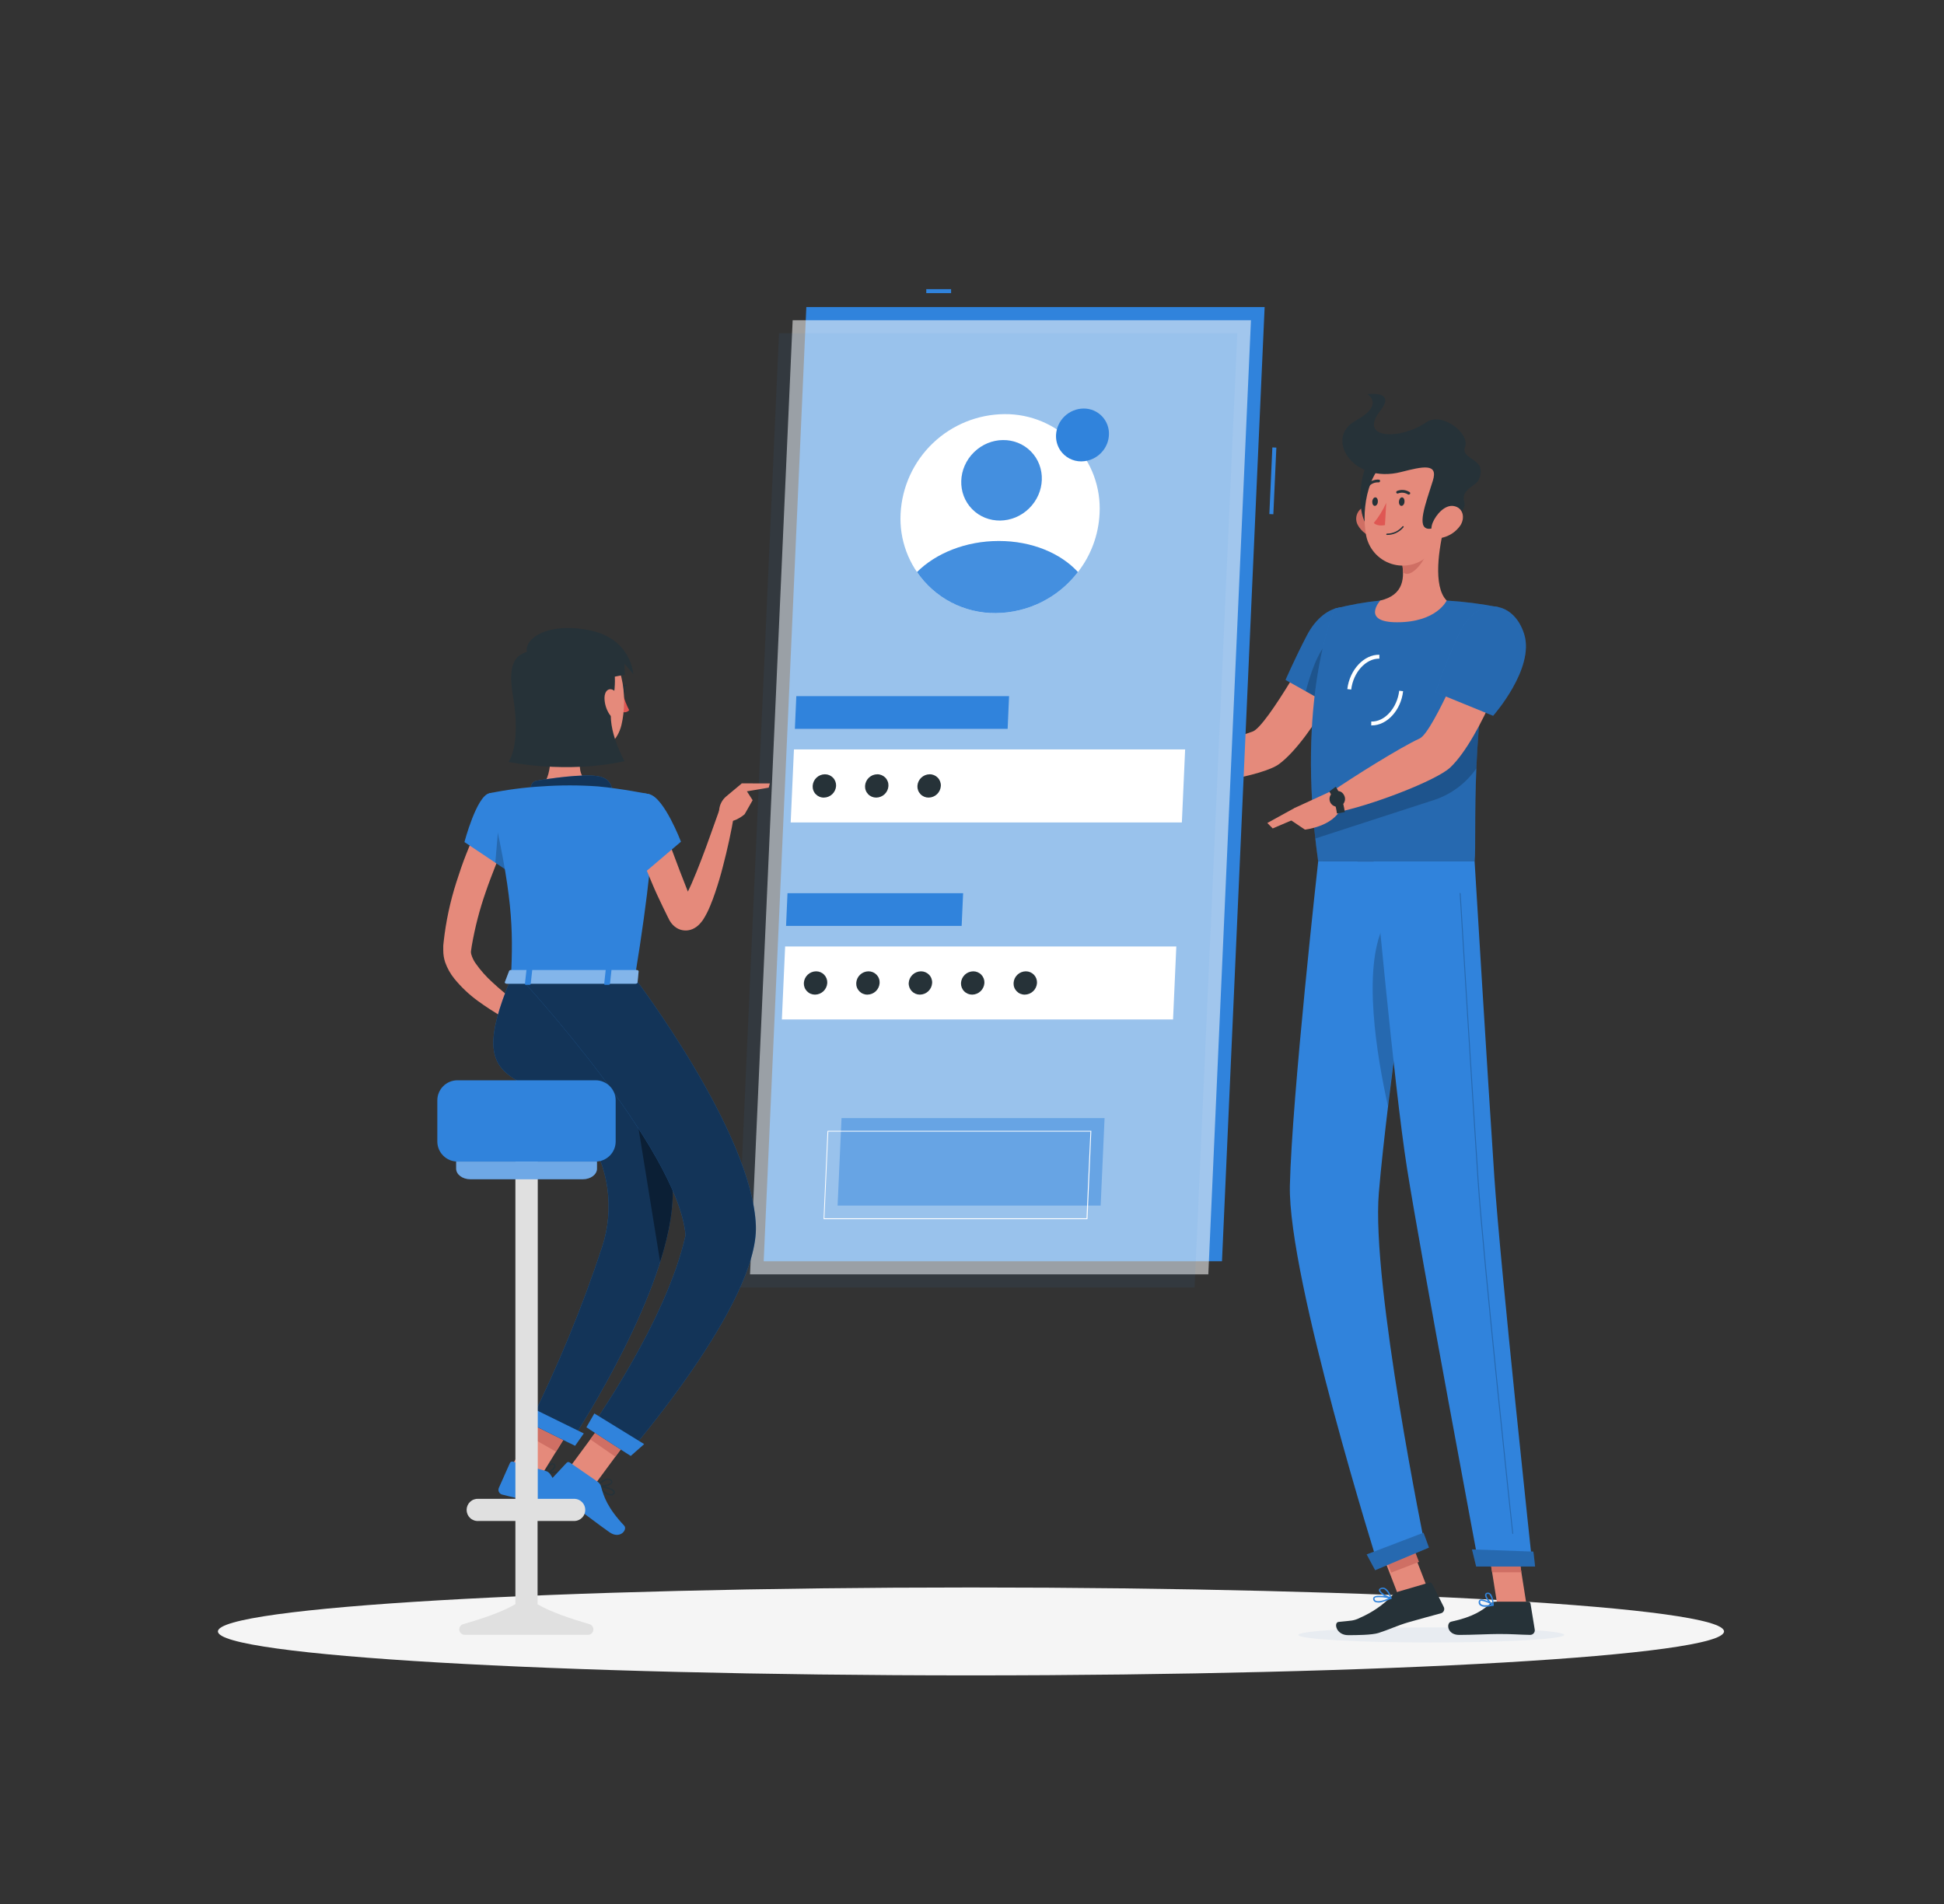 <svg width="442" height="433" viewBox="0 0 442 433" fill="none" xmlns="http://www.w3.org/2000/svg">
<rect x="0" y="0" width="442" height="433" fill="#333333" stroke="none"/>
<path d="M220.766 380.995C315.327 380.995 391.984 376.519 391.984 370.999C391.984 365.478 315.327 361.002 220.766 361.002C126.206 361.002 49.549 365.478 49.549 370.999C49.549 376.519 126.206 380.995 220.766 380.995Z" fill="#F5F5F5"/>
<path d="M308.411 147.751L299.651 144.219C299.651 144.219 288.091 165.297 284.78 166.366C280.276 167.814 270.951 171.841 265.423 172.547C264.672 173.43 263.445 176.177 263.56 177.175C270.986 179.656 287.305 176.362 290.802 173.766C298.759 167.876 308.411 147.751 308.411 147.751Z" fill="#E58A7B"/>
<path d="M311.104 142.955C312.738 148.986 303.889 161.119 303.889 161.119L292.295 154.62C292.295 154.62 294.467 149.631 297.116 144.553C301.364 136.349 309.241 136.076 311.104 142.955Z" fill="#3083DC"/>
<path opacity="0.2" d="M311.104 142.955C312.738 148.986 303.889 161.119 303.889 161.119L292.295 154.62C292.295 154.62 294.467 149.631 297.116 144.553C301.364 136.349 309.241 136.076 311.104 142.955Z" fill="black"/>
<path opacity="0.2" d="M296.896 157.217L301.461 159.778L302.265 145.764C299.607 147.804 297.734 153.95 296.896 157.217Z" fill="black"/>
<path d="M303.474 138.418C303.474 138.418 294.449 158.499 299.712 195.888H335.274C335.839 190.43 333.967 163.797 340.74 138.082C336.839 137.32 332.892 136.815 328.924 136.572C323.892 136.281 318.847 136.281 313.815 136.572C310.327 136.926 306.87 137.543 303.474 138.418Z" fill="#3083DC"/>
<path opacity="0.2" d="M303.474 138.418C303.474 138.418 294.449 158.499 299.712 195.888H335.274C335.839 190.43 333.967 163.797 340.74 138.082C336.839 137.32 332.892 136.815 328.924 136.572C323.892 136.281 318.847 136.281 313.815 136.572C310.327 136.926 306.87 137.543 303.474 138.418Z" fill="black"/>
<g style="mix-blend-mode:multiply">
<path d="M295.226 371.793C295.173 372.747 308.658 373.515 325.339 373.515C342.02 373.515 355.602 372.747 355.655 371.793C355.708 370.84 342.232 370.08 325.542 370.08C308.852 370.08 295.288 370.849 295.226 371.793Z" fill="#E8ECF1"/>
</g>
<path d="M318.964 346.734L312.657 349.176L318.09 363.211L324.397 360.77L318.964 346.734Z" fill="#E58A7B"/>
<path d="M347.089 365.003H340.439L338.002 349.611H344.652L347.089 365.003Z" fill="#E58A7B"/>
<path d="M339.98 364.234H347.451C347.581 364.235 347.706 364.281 347.804 364.365C347.903 364.449 347.969 364.566 347.99 364.694L348.952 370.601C348.972 370.75 348.961 370.9 348.917 371.044C348.874 371.187 348.801 371.319 348.702 371.431C348.603 371.544 348.481 371.633 348.344 371.694C348.208 371.755 348.06 371.786 347.91 371.785C345.305 371.74 344.051 371.581 340.766 371.581C338.744 371.581 334.585 371.793 331.777 371.793C328.968 371.793 328.783 369.038 329.94 368.782C335.132 367.661 337.146 366.133 338.876 364.649C339.182 364.381 339.574 364.234 339.98 364.234Z" fill="#263238"/>
<path d="M317.904 361.957L324.968 359.891C325.094 359.855 325.229 359.864 325.349 359.915C325.47 359.967 325.569 360.058 325.63 360.173L328.28 365.472C328.341 365.606 328.373 365.752 328.372 365.9C328.371 366.048 328.338 366.194 328.275 366.328C328.212 366.461 328.12 366.58 328.007 366.674C327.893 366.769 327.76 366.838 327.617 366.876C325.048 367.582 323.326 368.015 320.111 368.951C317.895 369.596 315.634 370.646 313.444 371.344C311.925 371.83 308.358 371.847 306.512 371.847C303.783 371.847 303.174 368.969 304.349 368.836C307.307 368.509 307.704 368.66 309.338 367.838C312.011 366.67 314.434 364.997 316.473 362.911C316.858 362.472 317.351 362.143 317.904 361.957Z" fill="#263238"/>
<path d="M266.536 172.511L259.224 169.447L256.213 177.553C259.21 178.01 262.258 178.01 265.255 177.553L266.536 172.511Z" fill="#E58A7B"/>
<path d="M253.784 169.236L253.59 174.622L256.213 177.537L259.224 169.43L253.784 169.236Z" fill="#E58A7B"/>
<path d="M319.829 347.926L313.502 350.369L316.304 357.627L322.631 355.184L319.829 347.926Z" fill="#CF6F64"/>
<path d="M344.652 349.611H338.002L339.265 357.55H345.914L344.652 349.611Z" fill="#CF6F64"/>
<path opacity="0.2" d="M298.582 185.775C298.715 187.373 298.865 189.007 299.059 190.684L325.498 182.101C329.627 180.877 333.215 178.283 335.671 174.745C335.777 172.387 335.909 169.906 336.112 167.319C336.201 166.065 336.307 164.775 336.422 163.468C336.536 162.161 336.695 160.713 336.863 159.318L298.582 185.775Z" fill="black"/>
<path d="M307.219 156.81L306.335 156.704C306.856 152.289 310.15 148.809 313.621 148.898V149.781C310.583 149.719 307.687 152.854 307.219 156.81Z" fill="white"/>
<path d="M311.925 164.962H311.775V164.079C314.813 164.193 317.665 161.023 318.133 157.076L319.016 157.182C318.548 161.5 315.36 164.962 311.925 164.962Z" fill="white"/>
<path d="M328.43 119.555C327.185 124.42 325.719 133.33 328.924 136.571C328.924 136.571 326.681 141.508 317.648 141.508C309.391 141.508 313.815 136.571 313.815 136.571C319.308 135.282 319.405 131.273 318.681 127.476L328.43 119.555Z" fill="#E58A7B"/>
<path d="M324.456 122.785L318.69 127.475C318.868 128.347 318.972 129.233 318.999 130.124C320.685 131.802 324.067 127.554 324.412 125.382C324.587 124.526 324.602 123.646 324.456 122.785Z" fill="#CF6F64"/>
<path d="M308.773 119.494C309.174 120.189 309.714 120.794 310.36 121.271C311.006 121.749 311.743 122.087 312.526 122.267C314.645 122.735 315.705 120.783 315.122 118.823C314.601 117.056 312.861 114.681 310.707 115.087C310.245 115.182 309.813 115.387 309.447 115.683C309.08 115.979 308.79 116.359 308.601 116.791C308.412 117.222 308.328 117.693 308.358 118.163C308.388 118.633 308.53 119.09 308.773 119.494Z" fill="#CF6F64"/>
<path d="M312.279 103.924C308.976 105.434 307.81 118.557 311.961 120.499C316.111 122.442 318.531 101.054 312.279 103.924Z" fill="#263238"/>
<path d="M329.436 112.233C328.642 118.821 328.553 122.697 325.021 126.071C323.927 127.19 322.544 127.985 321.026 128.368C319.508 128.751 317.914 128.708 316.419 128.242C314.924 127.776 313.587 126.906 312.556 125.728C311.525 124.55 310.839 123.11 310.574 121.567C309.506 115.65 310.98 105.875 317.586 103.252C318.974 102.64 320.5 102.41 322.006 102.587C323.513 102.763 324.945 103.339 326.154 104.255C327.363 105.171 328.305 106.394 328.882 107.797C329.459 109.2 329.651 110.731 329.436 112.233Z" fill="#E58A7B"/>
<path d="M318.584 107.333C323.476 106.088 327.07 105.24 325.781 109.311C324.076 114.751 322.028 120.014 324.774 120.252C326.452 120.402 333.869 117.259 332.925 114.071C332.103 111.298 335.574 110.538 336.192 109.134C338.479 104.048 331.936 104.719 333.101 101.628C334.267 98.538 327.803 93.558 324.271 96.039C318.522 100.048 308.658 99.986 313.842 93.39C317.559 88.683 310.927 89.646 310.927 89.646C310.927 89.646 314.937 92.021 308.19 95.695C301.055 99.615 307.598 110.15 318.584 107.333Z" fill="#263238"/>
<path d="M332.033 119.494C331.067 120.891 329.616 121.88 327.962 122.267C325.781 122.735 324.942 120.783 325.763 118.823C326.496 117.056 328.509 114.681 330.593 115.087C332.677 115.493 333.154 117.763 332.033 119.494Z" fill="#E58A7B"/>
<path d="M299.712 195.887C299.712 195.887 293.743 249.312 293.275 269.587C292.798 290.675 313.506 356.472 313.506 356.472L324.103 352.057C324.103 352.057 311.74 291.938 313.506 271.23C315.378 248.65 323.114 195.922 323.114 195.922L299.712 195.887Z" fill="#3083DC"/>
<path opacity="0.2" d="M314.548 210.553C309.788 220.426 312.994 239.951 315.572 251.519C316.553 243.35 317.718 234.484 318.822 226.281C318.716 213.671 317.736 203.93 314.548 210.553Z" fill="black"/>
<path d="M323.635 348.561C323.688 348.561 324.889 351.934 324.889 351.934L312.667 357.074L310.742 353.488L323.635 348.561Z" fill="#3083DC"/>
<path d="M312.331 195.887C312.331 195.887 316.897 246.698 319.917 265.728C323.237 286.578 336.254 356.013 336.254 356.013H348.431C348.431 356.013 341.137 288.264 339.76 267.618C338.258 245.224 335.274 195.887 335.274 195.887H312.331Z" fill="#3083DC"/>
<path d="M348.617 352.844C348.67 352.844 349.023 356.244 349.023 356.244H335.636L334.682 352.34L348.617 352.844Z" fill="#3083DC"/>
<path opacity="0.2" d="M343.954 348.816C343.926 348.816 343.9 348.807 343.879 348.789C343.857 348.771 343.844 348.746 343.839 348.719C343.769 348.101 337.19 286.904 335.954 268.36C334.611 248.244 331.909 203.622 331.883 203.172C331.881 203.157 331.883 203.143 331.888 203.129C331.893 203.115 331.9 203.102 331.91 203.091C331.92 203.08 331.932 203.072 331.946 203.066C331.959 203.06 331.974 203.057 331.989 203.057C332.018 203.057 332.045 203.068 332.067 203.088C332.088 203.107 332.101 203.134 332.103 203.163C332.103 203.614 334.832 248.2 336.174 268.351C337.411 286.895 343.989 348.048 344.051 348.71C344.054 348.725 344.053 348.74 344.05 348.754C344.046 348.768 344.039 348.782 344.03 348.793C344.021 348.805 344.009 348.815 343.996 348.822C343.983 348.829 343.969 348.833 343.954 348.834V348.816Z" fill="black"/>
<path d="M319.334 114.072C319.334 114.61 318.999 115.043 318.645 115.043C318.292 115.043 318.036 114.61 318.071 114.072C318.107 113.533 318.407 113.1 318.76 113.1C319.113 113.1 319.37 113.542 319.334 114.072Z" fill="#263238"/>
<path d="M313.276 114.072C313.276 114.61 312.932 115.043 312.588 115.043C312.243 115.043 311.978 114.61 312.005 114.072C312.031 113.533 312.349 113.1 312.702 113.1C313.056 113.1 313.312 113.542 313.276 114.072Z" fill="#263238"/>
<path d="M315.184 114.344C314.447 115.989 313.497 117.53 312.358 118.928C313.241 119.811 314.892 119.404 314.892 119.404L315.184 114.344Z" fill="#DF5753"/>
<path d="M315.343 121.656C315.322 121.656 315.302 121.652 315.283 121.644C315.264 121.636 315.247 121.624 315.233 121.609C315.219 121.594 315.208 121.577 315.201 121.557C315.194 121.538 315.191 121.518 315.193 121.497C315.195 121.454 315.214 121.414 315.245 121.384C315.276 121.355 315.317 121.338 315.36 121.338C316.036 121.343 316.704 121.196 317.315 120.909C317.926 120.622 318.465 120.201 318.893 119.678C318.923 119.651 318.962 119.637 319.003 119.637C319.044 119.637 319.083 119.651 319.113 119.678C319.142 119.708 319.158 119.747 319.158 119.789C319.158 119.83 319.142 119.869 319.113 119.899C318.656 120.455 318.08 120.901 317.427 121.205C316.775 121.509 316.063 121.663 315.343 121.656Z" fill="#263238"/>
<path d="M320.412 112.446C320.369 112.467 320.322 112.479 320.275 112.479C320.227 112.479 320.18 112.467 320.138 112.446C319.807 112.232 319.432 112.099 319.04 112.058C318.649 112.017 318.254 112.068 317.886 112.207C317.85 112.225 317.811 112.236 317.771 112.238C317.731 112.241 317.691 112.236 317.653 112.222C317.615 112.209 317.58 112.189 317.551 112.162C317.521 112.135 317.497 112.102 317.48 112.066C317.447 111.987 317.446 111.899 317.478 111.82C317.509 111.741 317.57 111.677 317.648 111.642C318.109 111.454 318.61 111.379 319.106 111.425C319.603 111.472 320.081 111.637 320.5 111.907C320.534 111.93 320.563 111.96 320.585 111.994C320.607 112.028 320.623 112.067 320.63 112.107C320.637 112.147 320.637 112.188 320.628 112.228C320.619 112.268 320.603 112.306 320.579 112.34C320.535 112.39 320.476 112.427 320.412 112.446Z" fill="#263238"/>
<path d="M310.936 110.68C310.889 110.668 310.846 110.644 310.813 110.609C310.783 110.58 310.76 110.546 310.744 110.508C310.728 110.47 310.72 110.429 310.72 110.388C310.72 110.347 310.728 110.306 310.744 110.269C310.76 110.231 310.783 110.196 310.813 110.168C311.151 109.788 311.573 109.492 312.044 109.302C312.516 109.112 313.025 109.033 313.532 109.073C313.573 109.079 313.612 109.093 313.647 109.115C313.682 109.137 313.711 109.166 313.735 109.2C313.758 109.234 313.774 109.272 313.782 109.313C313.789 109.353 313.789 109.394 313.78 109.435C313.761 109.516 313.713 109.588 313.644 109.637C313.576 109.686 313.492 109.708 313.409 109.699C313.008 109.674 312.606 109.741 312.234 109.894C311.862 110.047 311.53 110.282 311.263 110.583C311.223 110.627 311.171 110.66 311.113 110.677C311.056 110.694 310.994 110.695 310.936 110.68Z" fill="#263238"/>
<path d="M344.157 146.77L334.973 144.324C334.973 144.324 325.966 166.497 322.778 167.937C318.451 169.915 307.492 176.767 302.83 180.008C302.574 181.112 302.777 184.035 303.36 184.839C311.307 183.39 326.522 177.536 329.701 174.56C336.951 167.769 344.157 146.77 344.157 146.77Z" fill="#E58A7B"/>
<path d="M337.746 365.399C337.298 365.434 336.851 365.313 336.483 365.055C336.37 364.952 336.285 364.821 336.237 364.676C336.189 364.53 336.179 364.375 336.21 364.224C336.215 364.131 336.246 364.04 336.299 363.962C336.352 363.885 336.425 363.823 336.51 363.783C337.252 363.403 339.327 364.719 339.565 364.869C339.591 364.885 339.612 364.91 339.623 364.938C339.634 364.967 339.635 364.998 339.627 365.028C339.62 365.059 339.604 365.087 339.583 365.11C339.561 365.134 339.534 365.151 339.503 365.161C338.928 365.302 338.339 365.382 337.746 365.399ZM336.863 364.021C336.796 364.007 336.727 364.007 336.66 364.021C336.626 364.039 336.598 364.065 336.579 364.098C336.56 364.131 336.552 364.169 336.554 364.207C336.53 364.31 336.534 364.417 336.565 364.517C336.596 364.618 336.653 364.709 336.731 364.781C337.075 365.09 337.94 365.125 339.08 364.904C338.401 364.458 337.637 364.157 336.837 364.021H336.863Z" fill="#3083DC"/>
<path d="M339.459 365.162C339.436 365.169 339.412 365.169 339.389 365.162C338.726 364.791 337.481 363.334 337.667 362.592C337.694 362.474 337.761 362.369 337.855 362.294C337.95 362.219 338.067 362.178 338.188 362.177C338.306 362.161 338.427 362.171 338.541 362.206C338.655 362.241 338.761 362.3 338.85 362.38C339.583 363.007 339.627 364.932 339.627 365.029C339.631 365.058 339.626 365.088 339.611 365.113C339.597 365.139 339.575 365.159 339.548 365.17C339.518 365.176 339.487 365.173 339.459 365.162ZM338.276 362.468H338.214C338.011 362.468 337.985 362.583 337.976 362.627C337.87 363.06 338.656 364.164 339.309 364.685C339.306 363.939 339.075 363.212 338.647 362.601C338.544 362.511 338.412 362.464 338.276 362.468Z" fill="#3083DC"/>
<path d="M314.301 364.296C313.76 364.485 313.172 364.485 312.632 364.296C312.509 364.23 312.405 364.133 312.329 364.016C312.254 363.899 312.209 363.764 312.199 363.625C312.188 363.538 312.199 363.449 312.231 363.367C312.264 363.285 312.317 363.213 312.384 363.157C313.091 362.521 315.979 363.157 316.305 363.281C316.336 363.289 316.364 363.307 316.383 363.333C316.402 363.358 316.412 363.39 316.411 363.422C316.413 363.455 316.404 363.488 316.387 363.516C316.369 363.544 316.344 363.567 316.314 363.581C315.664 363.874 314.99 364.114 314.301 364.296ZM312.861 363.245C312.76 363.266 312.666 363.311 312.588 363.378C312.559 363.399 312.538 363.427 312.525 363.46C312.513 363.493 312.51 363.529 312.517 363.563C312.523 363.656 312.552 363.746 312.601 363.824C312.65 363.903 312.719 363.968 312.799 364.014C313.268 364.261 314.354 364.067 315.758 363.475C314.812 363.236 313.833 363.159 312.861 363.245Z" fill="#3083DC"/>
<path d="M316.288 363.581H316.217C315.334 363.422 313.568 362.406 313.515 361.647C313.515 361.47 313.594 361.223 314.018 361.082C314.161 361.031 314.313 361.009 314.465 361.018C314.617 361.027 314.765 361.067 314.901 361.135C315.855 361.603 316.358 363.298 316.385 363.378C316.391 363.404 316.39 363.432 316.382 363.459C316.375 363.485 316.36 363.509 316.341 363.528C316.327 363.55 316.309 363.568 316.288 363.581ZM314.195 361.347H314.106C313.833 361.444 313.833 361.559 313.833 361.594C313.833 362.053 315.113 362.892 316.005 363.175C315.8 362.465 315.365 361.844 314.769 361.409C314.591 361.318 314.387 361.296 314.195 361.347Z" fill="#3083DC"/>
<path d="M303.58 179.488L294.37 183.727L293.301 186.376L296.701 188.663C296.701 188.663 303.059 187.974 304.87 183.886L303.58 179.488Z" fill="#E58A7B"/>
<path d="M303.969 184.989C303.763 183.219 303.179 181.514 302.256 179.991L303.713 178.896C304.809 180.651 305.508 182.625 305.762 184.68L303.969 184.989Z" fill="#263238"/>
<path d="M305.541 180.743C305.735 181.049 305.831 181.408 305.815 181.771C305.798 182.133 305.67 182.482 305.449 182.769C305.227 183.057 304.922 183.269 304.576 183.377C304.23 183.485 303.858 183.484 303.513 183.373C303.167 183.263 302.864 183.048 302.644 182.759C302.425 182.47 302.299 182.121 302.285 181.758C302.272 181.395 302.37 181.037 302.567 180.732C302.764 180.428 303.05 180.191 303.386 180.054C303.763 179.862 304.202 179.827 304.605 179.955C305.009 180.084 305.345 180.368 305.541 180.743Z" fill="#263238"/>
<path d="M288.144 187.153L289.372 188.389L297.637 184.857L294.37 183.727L288.144 187.153Z" fill="#E58A7B"/>
<path opacity="0.2" d="M323.635 348.561C323.688 348.561 324.889 351.934 324.889 351.934L312.667 357.074L310.742 353.488L323.635 348.561Z" fill="black"/>
<path opacity="0.2" d="M348.617 352.844C348.67 352.844 349.023 356.244 349.023 356.244H335.636L334.682 352.34L348.617 352.844Z" fill="black"/>
<path d="M346.55 144.227C348.979 152.06 339.486 162.772 339.486 162.772L326.372 157.42C327.927 152.893 329.719 148.451 331.741 144.113C335.768 135.432 344.095 136.324 346.55 144.227Z" fill="#3083DC"/>
<path opacity="0.2" d="M346.55 144.227C348.979 152.06 339.486 162.772 339.486 162.772L326.372 157.42C327.927 152.893 329.719 148.451 331.741 144.113C335.768 135.432 344.095 136.324 346.55 144.227Z" fill="black"/>
<path d="M216.245 65.75H210.602V66.66H216.245V65.75Z" fill="#3083DC"/>
<path d="M289.291 101.748L288.608 116.904L289.516 116.944L290.199 101.789L289.291 101.748Z" fill="#3083DC"/>
<path d="M287.535 69.828H183.333L173.637 286.815H277.839L287.535 69.828Z" fill="#3083DC"/>
<path opacity="0.56" d="M284.427 72.814H180.225L170.529 289.802H274.731L284.427 72.814Z" fill="#FAFAFA"/>
<path opacity="0.07" d="M281.318 75.789H177.117L167.412 292.776H271.613L281.318 75.789Z" fill="#3083DC"/>
<path d="M269.459 170.428H180.516L179.775 187.03H268.717L269.459 170.428Z" fill="white"/>
<path d="M229.429 158.312H181.055L180.728 165.74H229.103L229.429 158.312Z" fill="#3083DC"/>
<path d="M267.454 215.234H178.512L177.77 231.835H266.712L267.454 215.234Z" fill="white"/>
<path opacity="0.47" d="M251.144 254.258H191.334L190.442 274.154H250.252L251.144 254.258Z" fill="#3083DC"/>
<path d="M247.144 277.244H187.334C187.308 277.25 187.28 277.25 187.254 277.244C187.245 277.218 187.245 277.19 187.254 277.164L188.137 257.26C188.137 257.246 188.14 257.233 188.145 257.22C188.151 257.208 188.159 257.197 188.169 257.188C188.179 257.179 188.19 257.172 188.203 257.167C188.216 257.163 188.23 257.161 188.243 257.163H248.053C248.064 257.157 248.076 257.154 248.089 257.154C248.101 257.154 248.113 257.157 248.124 257.163C248.13 257.173 248.133 257.186 248.133 257.198C248.133 257.21 248.13 257.223 248.124 257.233L247.258 277.182C247.248 277.202 247.231 277.219 247.211 277.231C247.19 277.242 247.167 277.246 247.144 277.244ZM187.44 277.032H247.038L247.921 257.339H188.323L187.44 277.032Z" fill="white"/>
<path d="M218.983 203.119H179.05L178.724 210.554H218.647L218.983 203.119Z" fill="#3083DC"/>
<path d="M250.005 116.799C249.776 121.631 248.058 126.273 245.086 130.089C242.886 132.972 240.054 135.312 236.809 136.93C233.564 138.548 229.991 139.401 226.365 139.423C223.435 139.446 220.531 138.868 217.832 137.726C215.134 136.583 212.698 134.9 210.674 132.781C208.651 130.661 207.083 128.15 206.066 125.401C205.05 122.653 204.607 119.725 204.765 116.799C205.076 110.727 207.694 105.003 212.085 100.798C216.476 96.592 222.308 94.223 228.387 94.175C231.32 94.147 234.227 94.722 236.929 95.862C239.63 97.003 242.07 98.685 244.096 100.806C246.122 102.926 247.691 105.439 248.708 108.19C249.724 110.941 250.165 113.871 250.005 116.799Z" fill="white"/>
<path d="M252.133 98.909C252.075 100.194 251.618 101.429 250.826 102.442C250.24 103.207 249.486 103.829 248.623 104.259C247.76 104.689 246.81 104.916 245.846 104.923C244.911 104.929 243.99 104.706 243.162 104.273C242.333 103.841 241.624 103.212 241.095 102.442C240.394 101.401 240.047 100.163 240.106 98.909C240.191 97.297 240.888 95.778 242.055 94.663C243.221 93.547 244.77 92.918 246.384 92.904C247.163 92.897 247.935 93.05 248.653 93.352C249.37 93.655 250.018 94.101 250.557 94.664C251.096 95.227 251.513 95.893 251.784 96.624C252.055 97.354 252.174 98.132 252.133 98.909Z" fill="#3083DC"/>
<path d="M190.098 178.729C190.055 179.44 189.745 180.109 189.228 180.601C188.712 181.093 188.029 181.37 187.316 181.378C186.972 181.382 186.63 181.316 186.313 181.182C185.995 181.049 185.709 180.853 185.47 180.604C185.232 180.356 185.047 180.061 184.927 179.739C184.807 179.416 184.755 179.072 184.773 178.729C184.811 178.016 185.12 177.344 185.637 176.852C186.154 176.359 186.84 176.083 187.554 176.08C187.898 176.077 188.239 176.144 188.556 176.278C188.873 176.411 189.159 176.608 189.397 176.856C189.635 177.104 189.82 177.398 189.94 177.72C190.061 178.042 190.114 178.385 190.098 178.729Z" fill="#263238"/>
<path d="M202.001 178.729C201.961 179.441 201.651 180.111 201.134 180.603C200.618 181.095 199.933 181.372 199.22 181.378C198.876 181.381 198.536 181.313 198.219 181.18C197.903 181.046 197.617 180.849 197.38 180.601C197.143 180.353 196.958 180.059 196.839 179.737C196.719 179.415 196.667 179.072 196.685 178.729C196.723 178.017 197.032 177.347 197.547 176.855C198.062 176.362 198.746 176.085 199.458 176.08C199.802 176.075 200.144 176.142 200.461 176.275C200.778 176.408 201.065 176.605 201.304 176.853C201.542 177.101 201.727 177.396 201.847 177.719C201.967 178.041 202.019 178.385 202.001 178.729Z" fill="#263238"/>
<path d="M213.914 178.729C213.873 179.441 213.563 180.111 213.047 180.603C212.53 181.095 211.846 181.372 211.132 181.378C210.788 181.381 210.448 181.313 210.131 181.18C209.814 181.046 209.528 180.85 209.29 180.601C209.051 180.353 208.867 180.059 208.746 179.737C208.626 179.415 208.572 179.072 208.589 178.729C208.629 178.016 208.939 177.346 209.456 176.854C209.973 176.362 210.657 176.085 211.371 176.08C211.715 176.075 212.056 176.142 212.374 176.275C212.691 176.408 212.978 176.605 213.216 176.853C213.455 177.101 213.639 177.396 213.759 177.719C213.879 178.041 213.932 178.385 213.914 178.729Z" fill="#263238"/>
<path d="M188.093 223.537C188.051 224.248 187.74 224.917 187.224 225.409C186.708 225.9 186.024 226.178 185.311 226.186C184.968 226.189 184.627 226.121 184.31 225.988C183.993 225.854 183.707 225.657 183.469 225.409C183.231 225.161 183.046 224.867 182.925 224.545C182.805 224.223 182.751 223.88 182.768 223.537C182.808 222.824 183.118 222.154 183.635 221.662C184.152 221.17 184.836 220.893 185.55 220.887C185.894 220.884 186.234 220.952 186.551 221.085C186.868 221.219 187.154 221.416 187.392 221.664C187.63 221.912 187.815 222.206 187.936 222.528C188.056 222.85 188.11 223.193 188.093 223.537Z" fill="#263238"/>
<path d="M199.997 223.537C199.956 224.247 199.648 224.916 199.133 225.408C198.618 225.9 197.936 226.178 197.224 226.186C196.88 226.19 196.538 226.123 196.221 225.99C195.904 225.857 195.617 225.66 195.378 225.412C195.14 225.164 194.955 224.869 194.835 224.547C194.715 224.224 194.663 223.88 194.681 223.537C194.721 222.824 195.031 222.154 195.548 221.662C196.064 221.17 196.749 220.893 197.462 220.887C197.806 220.884 198.146 220.952 198.463 221.085C198.779 221.219 199.065 221.416 199.302 221.664C199.539 221.912 199.724 222.207 199.843 222.529C199.963 222.851 200.015 223.194 199.997 223.537Z" fill="#263238"/>
<path d="M211.936 223.537C211.895 224.249 211.585 224.919 211.069 225.411C210.552 225.903 209.868 226.18 209.154 226.186C208.811 226.187 208.47 226.119 208.154 225.985C207.838 225.851 207.552 225.654 207.314 225.407C207.077 225.159 206.892 224.865 206.771 224.544C206.65 224.222 206.595 223.88 206.611 223.537C206.653 222.825 206.964 222.156 207.48 221.664C207.996 221.173 208.68 220.895 209.393 220.887C209.737 220.883 210.078 220.95 210.395 221.083C210.713 221.216 211 221.413 211.238 221.661C211.476 221.909 211.661 222.204 211.781 222.526C211.901 222.849 211.954 223.193 211.936 223.537Z" fill="#263238"/>
<path d="M223.822 223.537C223.779 224.248 223.469 224.917 222.953 225.409C222.436 225.9 221.753 226.178 221.04 226.186C220.697 226.187 220.357 226.119 220.04 225.985C219.724 225.851 219.438 225.654 219.201 225.406C218.963 225.159 218.778 224.865 218.657 224.544C218.536 224.222 218.481 223.88 218.497 223.537C218.539 222.825 218.85 222.156 219.366 221.664C219.882 221.173 220.566 220.895 221.279 220.887C221.622 220.884 221.963 220.952 222.28 221.085C222.597 221.219 222.883 221.416 223.121 221.664C223.359 221.912 223.544 222.206 223.665 222.528C223.785 222.85 223.839 223.193 223.822 223.537Z" fill="#263238"/>
<path d="M235.779 223.537C235.736 224.248 235.426 224.917 234.909 225.409C234.393 225.9 233.71 226.178 232.997 226.186C232.653 226.19 232.311 226.123 231.994 225.99C231.677 225.857 231.39 225.66 231.151 225.412C230.913 225.164 230.728 224.869 230.608 224.547C230.488 224.224 230.436 223.88 230.454 223.537C230.494 222.824 230.804 222.154 231.321 221.662C231.837 221.17 232.522 220.893 233.235 220.887C233.579 220.884 233.92 220.952 234.237 221.085C234.554 221.219 234.84 221.416 235.078 221.664C235.316 221.912 235.501 222.206 235.621 222.528C235.742 222.85 235.795 223.193 235.779 223.537Z" fill="#263238"/>
<path d="M233.971 115.62C237.667 112.006 237.864 106.212 234.409 102.68C230.955 99.148 225.159 99.215 221.463 102.829C217.766 106.443 217.57 112.237 221.025 115.769C224.479 119.301 230.275 119.234 233.971 115.62Z" fill="#3083DC"/>
<path d="M245.086 130.089C242.886 132.972 240.054 135.312 236.809 136.93C233.564 138.548 229.991 139.401 226.365 139.424C222.849 139.453 219.379 138.617 216.262 136.99C213.145 135.362 210.477 132.992 208.492 130.089C212.784 125.815 219.574 123.025 227.098 123.025C234.622 123.025 241.174 125.815 245.086 130.089Z" fill="#3083DC"/>
<path opacity="0.1" d="M233.971 115.62C237.667 112.006 237.864 106.212 234.409 102.68C230.955 99.148 225.159 99.215 221.463 102.829C217.766 106.443 217.57 112.237 221.025 115.769C224.479 119.301 230.275 119.234 233.971 115.62Z" fill="white"/>
<path opacity="0.1" d="M245.086 130.089C242.886 132.972 240.054 135.312 236.809 136.93C233.564 138.548 229.991 139.401 226.365 139.424C222.849 139.453 219.379 138.617 216.262 136.99C213.145 135.362 210.477 132.992 208.492 130.089C212.784 125.815 219.574 123.025 227.098 123.025C234.622 123.025 241.174 125.815 245.086 130.089Z" fill="white"/>
<path d="M115.161 191.029C114.322 192.866 113.439 194.888 112.67 196.848C111.902 198.809 111.116 200.831 110.436 202.844C109.048 206.812 107.99 210.888 107.275 215.031L107.081 216.329C107.062 216.551 107.083 216.776 107.142 216.991C107.351 217.723 107.679 218.415 108.114 219.04C109.248 220.656 110.563 222.138 112.035 223.455C113.586 224.898 115.213 226.257 116.909 227.526C118.605 228.833 120.388 230.105 122.146 231.305L120.494 234.405C116.298 232.577 112.315 230.294 108.617 227.597C106.644 226.158 104.863 224.472 103.319 222.581C102.403 221.455 101.689 220.179 101.208 218.81C100.929 217.955 100.786 217.061 100.784 216.161C100.784 215.949 100.784 215.64 100.784 215.49V215.057L100.873 214.174C101.379 209.573 102.346 205.035 103.76 200.628C104.449 198.455 105.182 196.292 106.021 194.181C106.86 192.071 107.725 190.005 108.794 187.859L115.161 191.029Z" fill="#E58A7B"/>
<path d="M120.901 230.759L127.144 227.598L125.528 234.45C125.528 234.45 121.245 235.651 119.258 233.567L120.901 230.759Z" fill="#E58A7B"/>
<path d="M132.857 228.719L131.197 234.388L125.528 234.45L127.144 227.598L132.857 228.719Z" fill="#E58A7B"/>
<path d="M141.67 157.969C142.004 159.193 142.469 160.377 143.057 161.501C142.885 161.696 142.664 161.841 142.417 161.92C142.169 161.999 141.905 162.01 141.653 161.952L141.67 157.969Z" fill="#DF5753"/>
<path d="M141.485 158.021C141.851 158.021 142.147 157.566 142.147 157.005C142.147 156.444 141.851 155.99 141.485 155.99C141.119 155.99 140.823 156.444 140.823 157.005C140.823 157.566 141.119 158.021 141.485 158.021Z" fill="#263238"/>
<path d="M141.291 156.025L142.633 155.645C142.633 155.645 141.979 156.687 141.291 156.025Z" fill="#263238"/>
<path d="M124.424 164.449C125.228 168.555 126.031 176.087 123.152 178.834C123.152 178.834 124.283 183.002 131.921 183.002C140.319 183.002 135.93 178.834 135.93 178.834C131.347 177.739 131.462 174.339 132.266 171.142L124.424 164.449Z" fill="#E58A7B"/>
<path d="M122.19 155.089C122.614 161.951 122.649 164.865 126.111 168.388C131.33 173.686 139.666 171.673 141.299 164.856C142.774 158.674 141.838 148.501 135.118 145.773C133.643 145.165 132.037 144.944 130.453 145.13C128.868 145.316 127.357 145.903 126.063 146.836C124.769 147.768 123.734 149.016 123.056 150.46C122.378 151.904 122.08 153.498 122.19 155.089Z" fill="#E58A7B"/>
<path d="M122.87 147.372C119.426 148.626 114.834 147.69 116.635 158.313C118.543 169.564 115.611 173.264 115.611 173.264C115.611 173.264 128.672 176.045 142.006 173.096C142.006 173.096 137.935 165.978 139.074 160.733C140.531 154.11 139.383 151.664 139.383 151.664C139.383 151.664 127.709 145.606 122.87 147.372Z" fill="#263238"/>
<path d="M137.44 158.667C137.444 159.971 137.818 161.248 138.518 162.349C139.454 163.779 140.558 163.232 140.831 161.713C141.079 160.38 140.893 158.022 139.701 157.103C138.509 156.185 137.458 157.086 137.44 158.667Z" fill="#E58A7B"/>
<path d="M119.876 148.529C118.887 145.747 123.603 141.464 133.581 143.231C143.56 144.997 143.993 153.306 143.993 153.306L141.979 150.904L142.068 153.43L131.815 155.399L119.876 148.529Z" fill="#263238"/>
<path d="M120.724 179.304C120.665 178.901 120.766 178.49 121.005 178.16C121.244 177.83 121.603 177.607 122.004 177.538C125.113 177.025 132.177 175.983 135.727 176.478C138.376 176.849 139.065 178.385 139.18 179.648C139.198 179.869 139.168 180.092 139.093 180.3C139.018 180.509 138.899 180.699 138.744 180.858C138.59 181.017 138.403 181.141 138.196 181.222C137.989 181.303 137.768 181.338 137.546 181.326L122.199 180.637C121.837 180.619 121.492 180.476 121.224 180.233C120.955 179.99 120.778 179.662 120.724 179.304Z" fill="#3083DC"/>
<path opacity="0.6" d="M120.724 179.304C120.665 178.901 120.766 178.49 121.005 178.16C121.244 177.83 121.603 177.607 122.004 177.538C125.113 177.025 132.177 175.983 135.727 176.478C138.376 176.849 139.065 178.385 139.18 179.648C139.198 179.869 139.168 180.092 139.093 180.3C139.018 180.509 138.899 180.699 138.744 180.858C138.59 181.017 138.403 181.141 138.196 181.222C137.989 181.303 137.768 181.338 137.546 181.326L122.199 180.637C121.837 180.619 121.492 180.476 121.224 180.233C120.955 179.99 120.778 179.662 120.724 179.304Z" fill="black"/>
<path d="M129.599 333.574L135.295 337.53L144.823 324.611L139.127 320.664L129.599 333.574Z" fill="#E58A7B"/>
<path d="M116.317 333.317L122.331 336.744L130.764 323.083L124.751 319.656L116.317 333.317Z" fill="#E58A7B"/>
<path d="M144.814 324.611L139.904 331.27L134.208 327.322L139.118 320.664L144.814 324.611Z" fill="#CF6F64"/>
<path d="M124.742 319.656L130.764 323.091L126.42 330.129L120.397 326.694L124.742 319.656Z" fill="#CF6F64"/>
<path d="M134.403 222.432C134.403 222.432 156.638 250.451 152.461 277.252C149.097 298.896 129.581 328.205 129.581 328.205L120.406 323.649C126.873 310.69 132.392 297.279 136.919 283.522C138.315 279.251 138.723 274.719 138.111 270.267C137.499 265.815 135.884 261.561 133.387 257.825C122.119 241.373 104.069 251.167 116.211 222.432H134.403Z" fill="#3083DC"/>
<path opacity="0.6" d="M134.403 222.432C134.403 222.432 156.638 250.451 152.461 277.252C149.097 298.896 129.581 328.205 129.581 328.205L120.406 323.649C126.873 310.69 132.392 297.279 136.919 283.522C138.315 279.251 138.723 274.719 138.111 270.267C137.499 265.815 135.884 261.561 133.387 257.825C122.119 241.373 104.069 251.167 116.211 222.432H134.403Z" fill="black"/>
<path opacity="0.4" d="M145.309 240.43L142.076 237.215C142.076 237.471 148.337 276.123 150.095 286.985C151.132 283.812 151.926 280.565 152.47 277.271C154.537 264.122 150.218 250.691 145.309 240.43Z" fill="black"/>
<path d="M144.328 222.432C144.328 222.432 171.103 257.648 171.862 278.762C172.489 296.424 142.721 330.643 142.721 330.643L134.067 325.044C134.067 325.044 151.49 300.742 155.879 280.891C154.183 261.216 118.331 222.432 118.331 222.432H144.328Z" fill="#3083DC"/>
<path opacity="0.6" d="M144.328 222.432C144.328 222.432 171.103 257.648 171.862 278.762C172.489 296.424 142.721 330.643 142.721 330.643L134.067 325.044C134.067 325.044 151.49 300.742 155.879 280.891C154.183 261.216 118.331 222.432 118.331 222.432H144.328Z" fill="black"/>
<path d="M111.204 180.407C108.343 181.087 105.597 191.489 105.597 191.489L116.785 198.96C116.785 198.96 120.512 190.73 119.205 187.127C117.854 183.374 114.799 179.55 111.204 180.407Z" fill="#3083DC"/>
<path opacity="0.2" d="M113.394 187.109L112.617 196.178L116.777 198.969C117.925 196.383 118.775 193.675 119.311 190.897L113.394 187.109Z" fill="black"/>
<path d="M147.64 180.609C147.64 180.609 150.942 181.765 144.328 222.422H116.194C116.671 210.942 116.679 203.877 111.204 180.406C115.144 179.594 119.137 179.068 123.152 178.834C127.406 178.529 131.676 178.529 135.93 178.834C141.423 179.337 147.64 180.609 147.64 180.609Z" fill="#3083DC"/>
<path d="M150.501 187.11C151.137 188.876 151.808 190.775 152.514 192.603C153.221 194.431 153.892 196.312 154.607 198.166L156.771 203.712L157.318 205.098L157.601 205.787L157.733 206.131C157.733 206.193 157.733 206.193 157.733 206.184C157.572 205.957 157.36 205.769 157.115 205.637C156.766 205.431 156.372 205.313 155.967 205.292C155.631 205.282 155.296 205.345 154.987 205.478C154.581 205.663 154.581 205.743 154.589 205.734C154.663 205.675 154.728 205.607 154.784 205.531C155.273 204.889 155.696 204.2 156.047 203.473C156.462 202.661 156.859 201.795 157.256 200.921C158.033 199.155 158.749 197.327 159.464 195.481C160.179 193.636 160.859 191.773 161.522 189.892L163.535 184.258L166.935 185.141C166.264 189.168 165.398 193.088 164.356 197.08C163.853 199.067 163.261 201.036 162.59 203.023C162.254 204.021 161.884 205.01 161.46 206.025C161.018 207.127 160.474 208.186 159.835 209.187C159.6 209.524 159.34 209.842 159.058 210.14C158.607 210.627 158.06 211.015 157.451 211.28C156.91 211.511 156.325 211.62 155.737 211.597C155.079 211.573 154.438 211.381 153.874 211.041C153.209 210.626 152.657 210.053 152.267 209.372C152.135 209.143 152.02 208.913 151.94 208.745L151.772 208.41L151.437 207.721L150.766 206.352C149.883 204.515 149 202.661 148.231 200.798C147.463 198.934 146.651 197.045 145.891 195.146C145.132 193.247 144.452 191.349 143.807 189.3L150.501 187.11Z" fill="#E58A7B"/>
<path d="M147.64 180.61C151.022 181.413 154.828 191.41 154.828 191.41L144.77 199.966C144.77 199.966 138.262 189.069 139.577 185.475C140.946 181.731 143.224 179.559 147.64 180.61Z" fill="#3083DC"/>
<path d="M165.133 181.095L168.666 178.146L171.121 181.97L169.31 185.157C169.31 185.157 166.431 187.807 163.888 186.456C163.485 185.548 163.388 184.534 163.612 183.567C163.837 182.6 164.371 181.732 165.133 181.095Z" fill="#E58A7B"/>
<path d="M175.041 178.155L174.776 179.117L169.187 180.053L168.639 178.146L175.041 178.155Z" fill="#E58A7B"/>
<path d="M143.41 331.093L133.325 324.576L135.136 321.432L146.465 328.4L143.41 331.093Z" fill="#3083DC"/>
<path d="M126.278 336.286C125.394 336.178 124.543 335.877 123.788 335.403C123.757 335.392 123.73 335.372 123.711 335.345C123.692 335.318 123.681 335.286 123.681 335.253C123.681 335.22 123.692 335.188 123.711 335.161C123.73 335.134 123.757 335.114 123.788 335.103C124.062 335.015 126.437 334.282 127.126 334.847C127.204 334.911 127.262 334.995 127.297 335.09C127.331 335.185 127.339 335.287 127.32 335.386C127.308 335.545 127.255 335.698 127.167 335.831C127.079 335.964 126.959 336.072 126.817 336.145C126.652 336.235 126.467 336.284 126.278 336.286ZM124.292 335.315C125.395 335.88 126.278 336.083 126.702 335.871C126.795 335.82 126.872 335.746 126.928 335.657C126.984 335.567 127.015 335.465 127.02 335.359C127.02 335.218 127.02 335.156 126.941 335.121C126.57 334.82 125.245 335.05 124.274 335.315H124.292Z" fill="#263238"/>
<path d="M123.85 335.464C123.803 335.463 123.759 335.444 123.726 335.411C123.713 335.387 123.706 335.359 123.706 335.332C123.706 335.304 123.713 335.277 123.726 335.252C123.726 335.173 124.3 333.256 125.201 332.824C125.316 332.771 125.441 332.744 125.568 332.744C125.694 332.744 125.819 332.771 125.934 332.824C126.058 332.863 126.165 332.942 126.239 333.05C126.313 333.157 126.348 333.286 126.34 333.415C126.278 334.21 124.662 335.305 123.921 335.491L123.85 335.464ZM125.563 333.053C125.477 333.056 125.393 333.077 125.316 333.115C124.768 333.38 124.318 334.413 124.097 335.04C124.874 334.713 125.943 333.848 125.978 333.362C125.978 333.283 125.978 333.186 125.775 333.097C125.709 333.062 125.637 333.038 125.563 333.027V333.053Z" fill="#263238"/>
<path d="M138.88 340.1C137.882 340.1 136.495 338.82 135.736 338.034C135.717 338.007 135.706 337.974 135.706 337.941C135.706 337.908 135.717 337.875 135.736 337.848C135.753 337.82 135.778 337.797 135.808 337.781C135.837 337.766 135.87 337.758 135.904 337.76C136.257 337.76 139.321 338.219 139.754 339.085C139.8 339.162 139.824 339.251 139.824 339.341C139.824 339.431 139.8 339.519 139.754 339.597C139.689 339.732 139.591 339.848 139.469 339.934C139.347 340.021 139.205 340.075 139.056 340.091L138.88 340.1ZM136.319 338.157C137.431 339.235 138.412 339.835 138.968 339.765C139.065 339.752 139.158 339.715 139.238 339.658C139.318 339.602 139.383 339.526 139.427 339.438C139.447 339.408 139.458 339.372 139.458 339.336C139.458 339.3 139.447 339.265 139.427 339.235C139.198 338.758 137.564 338.352 136.319 338.157Z" fill="#263238"/>
<path d="M136.416 338.114C136.218 338.12 136.02 338.105 135.824 338.07C135.797 338.066 135.771 338.055 135.75 338.038C135.728 338.021 135.711 337.998 135.701 337.973C135.688 337.947 135.681 337.918 135.681 337.889C135.681 337.86 135.688 337.831 135.701 337.805C135.754 337.743 136.946 336.304 138.076 336.207C138.396 336.182 138.713 336.283 138.959 336.489C139.304 336.79 139.286 337.055 139.198 337.222C138.977 337.823 137.449 338.114 136.416 338.114ZM136.186 337.788C137.175 337.841 138.756 337.514 138.959 337.081C138.959 337.081 139.03 336.94 138.8 336.746C138.709 336.666 138.602 336.606 138.487 336.57C138.371 336.533 138.25 336.521 138.129 336.534C137.368 336.746 136.69 337.187 136.186 337.796V337.788Z" fill="#263238"/>
<path d="M124.088 334.51L116.6 332.391C116.471 332.352 116.332 332.362 116.21 332.419C116.088 332.476 115.991 332.576 115.938 332.7L113.412 338.378C113.353 338.524 113.325 338.68 113.33 338.837C113.336 338.994 113.374 339.148 113.444 339.289C113.513 339.43 113.611 339.555 113.732 339.655C113.853 339.755 113.994 339.829 114.145 339.871C116.794 340.559 118.066 340.754 121.36 341.699C123.391 342.264 126.287 343.315 129.087 344.109C131.886 344.904 132.822 342.175 131.736 341.593C126.826 338.996 126.437 337.177 125.095 335.234C124.855 334.883 124.498 334.626 124.088 334.51Z" fill="#3083DC"/>
<path d="M135.939 337.001L129.546 332.585C129.437 332.506 129.304 332.47 129.17 332.483C129.037 332.496 128.913 332.558 128.822 332.656L124.583 337.213C124.48 337.33 124.403 337.469 124.357 337.619C124.311 337.768 124.298 337.926 124.318 338.082C124.338 338.237 124.391 338.386 124.473 338.52C124.555 338.653 124.665 338.767 124.795 338.855C127.047 340.365 128.212 340.974 131.029 342.926C132.795 344.127 136.213 346.794 138.597 348.454C140.981 350.114 142.756 347.836 141.909 346.935C138.111 342.882 137.281 340.339 136.654 338.034C136.546 337.616 136.292 337.25 135.939 337.001Z" fill="#3083DC"/>
<path d="M130.756 328.789L119.232 323.058L120.424 319.932L132.734 325.972L130.756 328.789Z" fill="#3083DC"/>
<path d="M115.77 220.771L114.799 223.315C114.701 223.509 114.931 223.712 115.258 223.712H144.47C144.726 223.712 144.938 223.588 144.955 223.43L145.202 220.904C145.202 220.736 144.999 220.586 144.726 220.586H116.229C116.143 220.578 116.057 220.591 115.977 220.623C115.897 220.655 115.826 220.706 115.77 220.771Z" fill="#3083DC"/>
<path opacity="0.4" d="M115.77 220.771L114.799 223.315C114.701 223.509 114.931 223.712 115.258 223.712H144.47C144.726 223.712 144.938 223.588 144.955 223.43L145.202 220.904C145.202 220.736 144.999 220.586 144.726 220.586H116.229C116.143 220.578 116.057 220.591 115.977 220.623C115.897 220.655 115.826 220.706 115.77 220.771Z" fill="white"/>
<path d="M120.371 223.96H119.602C119.452 223.96 119.338 223.881 119.346 223.784L119.708 220.508C119.708 220.419 119.85 220.34 120 220.34H120.768C120.918 220.34 121.033 220.419 121.024 220.508L120.662 223.784C120.653 223.881 120.521 223.96 120.371 223.96Z" fill="#3083DC"/>
<path d="M138.385 223.96H137.626C137.476 223.96 137.361 223.881 137.37 223.784L137.723 220.508C137.723 220.419 137.873 220.34 138.023 220.34H138.783C138.933 220.34 139.056 220.419 139.039 220.508L138.686 223.784C138.641 223.881 138.544 223.96 138.385 223.96Z" fill="#3083DC"/>
<g style="mix-blend-mode:multiply">
<path d="M119.7 373.507C132.765 373.507 143.357 372.74 143.357 371.793C143.357 370.847 132.765 370.08 119.7 370.08C106.634 370.08 96.042 370.847 96.042 371.793C96.042 372.74 106.634 373.507 119.7 373.507Z" fill="#F5F5F5"/>
</g>
<path d="M134.111 369.375C129.925 368.156 125.281 366.593 122.472 364.959C122.393 364.906 122.305 364.88 122.225 364.836V345.885H130.694C131.337 345.847 131.941 345.565 132.382 345.096C132.824 344.628 133.07 344.008 133.07 343.364C133.07 342.72 132.824 342.1 132.382 341.632C131.941 341.163 131.337 340.881 130.694 340.843H122.269V254.461H117.183V340.843H108.767C108.424 340.823 108.079 340.873 107.756 340.99C107.432 341.108 107.136 341.29 106.886 341.526C106.635 341.762 106.436 342.047 106.299 342.363C106.163 342.679 106.092 343.02 106.092 343.364C106.092 343.708 106.163 344.049 106.299 344.365C106.436 344.681 106.635 344.966 106.886 345.202C107.136 345.438 107.432 345.62 107.756 345.738C108.079 345.855 108.424 345.906 108.767 345.885H117.183V364.809C117.103 364.809 117.024 364.88 116.944 364.933C114.092 366.593 109.482 368.156 105.297 369.348C105.014 369.434 104.771 369.618 104.612 369.867C104.453 370.116 104.389 370.413 104.431 370.706C104.472 370.998 104.617 371.266 104.839 371.461C105.061 371.656 105.346 371.765 105.641 371.768H133.767C134.049 371.749 134.316 371.633 134.524 371.441C134.731 371.248 134.866 370.991 134.906 370.711C134.947 370.431 134.89 370.145 134.745 369.902C134.6 369.659 134.377 369.473 134.111 369.375Z" fill="#E0E0E0"/>
<path d="M135.409 245.664H104.008C101.481 245.664 99.433 247.712 99.433 250.238V259.572C99.433 262.099 101.481 264.147 104.008 264.147H135.409C137.936 264.147 139.984 262.099 139.984 259.572V250.238C139.984 247.712 137.936 245.664 135.409 245.664Z" fill="#3083DC"/>
<path d="M103.716 264.156V265.764C103.716 267.088 105.155 268.166 106.922 268.166H132.531C134.297 268.166 135.736 267.088 135.736 265.764V264.156H103.716Z" fill="#3083DC"/>
<path opacity="0.3" d="M103.716 264.156V265.764C103.716 267.088 105.155 268.166 106.922 268.166H132.531C134.297 268.166 135.736 267.088 135.736 265.764V264.156H103.716Z" fill="white"/>
</svg>
